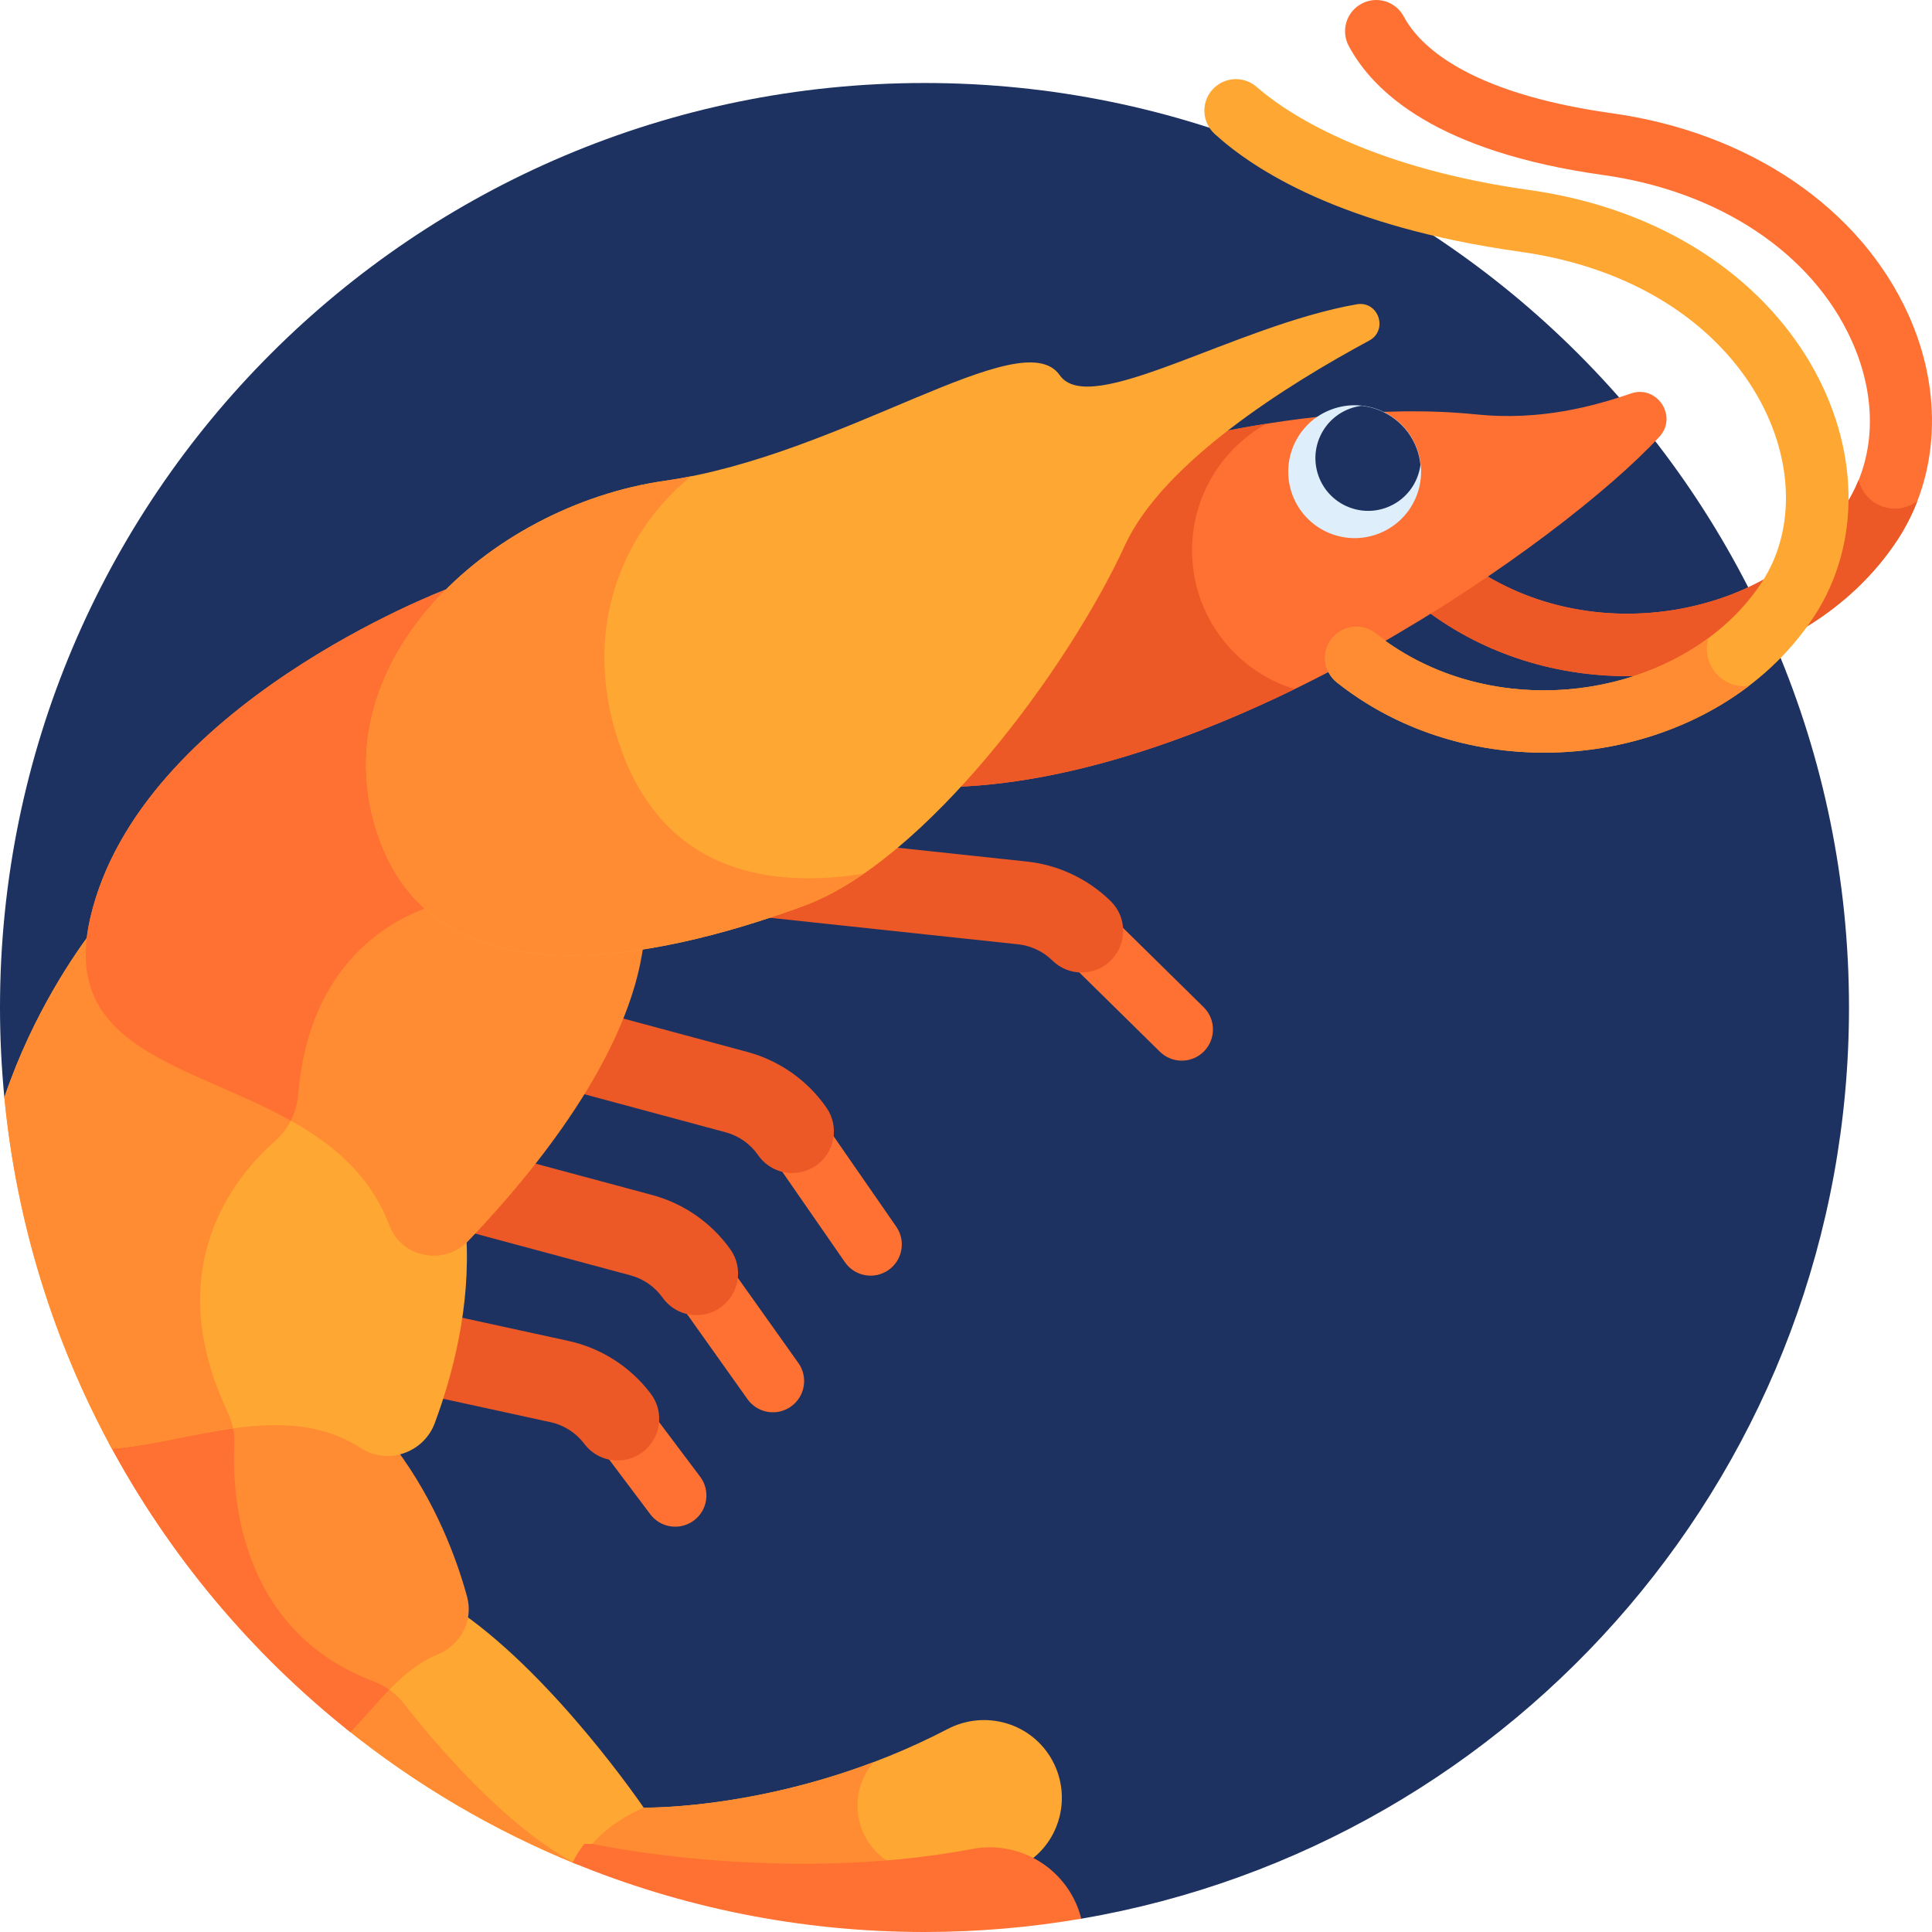 <?xml version="1.0" encoding="iso-8859-1"?>
<!-- Generator: Adobe Illustrator 21.0.0, SVG Export Plug-In . SVG Version: 6.00 Build 0)  -->
<svg version="1.1" id="Capa_1" xmlns="http://www.w3.org/2000/svg" xmlns:xlink="http://www.w3.org/1999/xlink" x="0px" y="0px"
	 viewBox="0 0 512 512" style="enable-background:new 0 0 512 512;" xml:space="preserve">
<g>
	<path style="fill:#1D3260;" d="M245.002,21.996C109.691,21.996,0,131.687,0,266.998c0,8.04,0.399,15.987,1.156,23.83
		c0.013,0.038,80.709,226.431,285.391,217.647l0,0c115.521-19.735,203.456-120.33,203.456-241.477
		C490.004,131.687,380.313,21.996,245.002,21.996z"/>
	<g>
		<path style="fill:#FF7133;" d="M431.201,179.182c-20.087,0-39.47-6.488-54.794-18.622c-3.581-2.837-4.185-8.038-1.349-11.619
			c2.836-3.582,8.038-4.184,11.619-1.349c15.475,12.257,36.191,17.373,56.84,14.062c19.398-3.119,35.968-13.179,45.46-27.599
			c8.111-12.321,8.73-28.303,1.699-43.847c-10.466-23.137-35.065-39.517-65.803-43.819c-43.985-6.156-60.958-22.014-67.452-34.234
			c-2.144-4.034-0.611-9.041,3.423-11.185c4.033-2.144,9.041-0.612,11.185,3.423c3.837,7.221,16.104,20.152,55.137,25.614
			c36.388,5.092,65.765,25.049,78.582,53.384c9.279,20.512,8.175,42.853-2.953,59.759c-12.036,18.284-32.685,30.982-56.652,34.835
			C441.155,178.786,436.155,179.181,431.201,179.182z"/>
	</g>
	<g>
		<path style="fill:#ED5926;" d="M502.165,134.777c-4.657,0-8.553-3.214-9.619-7.542c-0.962,2.37-2.143,4.653-3.568,6.819
			c-9.492,14.421-26.062,24.48-45.46,27.599c-20.649,3.311-41.365-1.805-56.84-14.062c-3.58-2.835-8.783-2.232-11.619,1.35
			c-2.836,3.581-2.232,8.782,1.349,11.619c15.323,12.135,34.707,18.623,54.794,18.623c4.953-0.001,9.954-0.395,14.941-1.198
			c23.967-3.853,44.616-16.55,56.652-34.835c2.154-3.271,3.927-6.749,5.327-10.375C506.462,134.026,504.403,134.777,502.165,134.777
			z"/>
	</g>
	<path style="fill:#FF7133;" d="M296.944,143.892c4.746-10.317,14.569-20.345,25.88-29.279c16.133-3.278,43.19-7.393,68.395-4.788
		c16.833,1.74,31.01-2.12,41.004-5.555c6.915-2.377,12.491,6.112,7.53,11.485c-25.419,27.535-113.925,90.286-186.86,92.78
		C271.431,188.55,287.995,163.346,296.944,143.892z"/>
	<g>
		<path style="fill:#ED5926;" d="M315.914,145.856c0-14.422,7.948-26.981,19.698-33.557c-4.74,0.754-9.059,1.556-12.789,2.313
			c-11.311,8.934-21.134,18.962-25.88,29.279c-8.949,19.454-25.513,44.658-44.051,64.643c29.252-1,61.007-11.697,90.194-25.924
			C327.356,177.796,315.914,163.164,315.914,145.856z"/>
	</g>
	
		<ellipse transform="matrix(0.938 -0.347 0.347 0.938 -21.082 132.284)" style="fill:#DEEEFA;" cx="358.954" cy="125.027" rx="17.601" ry="17.601"/>
	<path style="fill:#FFA733;" d="M405.054,50.316c-39.608-5.543-62.197-18.679-71.954-27.231c-2.913-2.553-7.17-2.842-10.338-0.613
		l-0.07,0.049c-4.368,3.072-4.729,9.377-0.786,12.978c10.244,9.356,33.475,24.57,80.855,31.2
		c61.227,8.568,82.588,59.587,64.104,87.665c-20.057,30.47-70.047,39.083-102.3,13.537c-3.58-2.834-8.783-2.231-11.618,1.349
		c-2.836,3.581-2.232,8.783,1.349,11.619c39.235,31.072,100.566,21.814,126.387-17.41
		C506.273,124.582,477.644,60.473,405.054,50.316z"/>
	<g>
		<path style="fill:#FF8C33;" d="M462.247,181.859c-5.477,0-9.917-4.44-9.917-9.917c0-0.983,0.148-1.931,0.414-2.828
			c-24.054,17.748-61.972,19.544-88.179-1.213c-3.58-2.835-8.783-2.231-11.619,1.35c-2.836,3.581-2.232,8.782,1.349,11.619
			c32.12,25.437,79.043,23.84,109.174,0.907C463.068,181.825,462.662,181.859,462.247,181.859z"/>
	</g>
	<path style="fill:#1D3260;" d="M367.427,134.514c5.054-1.87,8.373-6.354,9.012-11.352c-0.152-1.419-0.459-2.841-0.977-4.241
		c-2.394-6.472-8.193-10.677-14.616-11.378c-1.044,0.131-2.089,0.369-3.118,0.75c-7.241,2.678-10.939,10.719-8.261,17.96
		C352.145,133.493,360.186,137.192,367.427,134.514z"/>
	<g>
		<path style="fill:#FF7133;" d="M307.378,278.708l-26.551-26.124c-3.256-3.203-3.298-8.44-0.095-11.696
			c3.204-3.257,8.441-3.299,11.697-0.095l26.551,26.124c3.256,3.203,3.298,8.44,0.095,11.695
			C315.887,281.854,310.651,281.929,307.378,278.708z"/>
	</g>
	<g>
		<path style="fill:#ED5926;" d="M286.627,257.717c-2.793,0-5.586-1.053-7.734-3.167c-2.446-2.407-5.672-3.933-9.084-4.298
			l-78.375-8.379c-6.056-0.647-10.44-6.081-9.793-12.137c0.647-6.057,6.087-10.449,12.138-9.794l78.375,8.379
			c8.342,0.892,16.229,4.623,22.208,10.508c4.341,4.271,4.398,11.254,0.126,15.595C292.33,256.617,289.479,257.717,286.627,257.717z
			"/>
	</g>
	<g>
		<path style="fill:#FF7133;" d="M223.922,334.501l-20.756-29.953c-2.602-3.754-1.667-8.907,2.087-11.509
			c3.756-2.602,8.907-1.666,11.509,2.088l20.756,29.953c2.602,3.754,1.667,8.907-2.087,11.509
			C231.691,339.179,226.537,338.274,223.922,334.501z"/>
	</g>
	<g>
		<path style="fill:#ED5926;" d="M209.974,310.867c-3.495,0-6.933-1.657-9.074-4.748c-2.052-2.96-5.098-5.108-8.578-6.046
			l-41.208-11.097c-5.881-1.584-9.365-7.635-7.78-13.517c1.584-5.881,7.638-9.363,13.516-7.781l41.209,11.098
			c8.507,2.292,15.954,7.541,20.971,14.781c3.469,5.006,2.222,11.877-2.784,15.345C214.33,310.229,212.14,310.867,209.974,310.867z"
			/>
	</g>
	<g>
		<path style="fill:#FF7133;" d="M198.091,370.79l-20.256-28.502c-2.646-3.723-1.773-8.887,1.95-11.533
			c3.724-2.647,8.887-1.775,11.533,1.95l20.256,28.502c2.646,3.723,1.773,8.887-1.95,11.533
			C205.876,375.403,200.72,374.491,198.091,370.79z"/>
	</g>
	<g>
		<path style="fill:#ED5926;" d="M184.586,348.525c-3.45,0-6.847-1.614-8.999-4.641c-2.05-2.885-5.062-4.98-8.479-5.898
			l-42.886-11.529c-5.882-1.581-9.368-7.631-7.787-13.512c1.581-5.882,7.631-9.366,13.513-7.787l42.885,11.529
			c8.356,2.247,15.719,7.367,20.732,14.421c3.529,4.965,2.364,11.85-2.6,15.378C189.028,347.863,186.796,348.525,184.586,348.525z"
			/>
	</g>
	<g>
		<path style="fill:#FF7133;" d="M172.328,401.287l-15.267-20.306c-2.745-3.651-2.011-8.836,1.641-11.581
			c3.65-2.743,8.836-2.011,11.581,1.641l15.267,20.306c2.745,3.651,2.011,8.836-1.641,11.582
			C180.259,405.672,175.072,404.939,172.328,401.287z"/>
	</g>
	<g>
		<path style="fill:#ED5926;" d="M163.681,387.04c-3.348,0-6.655-1.518-8.822-4.4c-2.199-2.924-5.377-4.964-8.95-5.742
			l-33.436-7.292c-5.951-1.298-9.723-7.173-8.425-13.125c1.298-5.951,7.173-9.716,13.125-8.425l33.436,7.292
			c8.734,1.905,16.504,6.889,21.877,14.035c3.661,4.868,2.682,11.782-2.186,15.442C168.314,386.319,165.987,387.04,163.681,387.04z"
			/>
	</g>
	<path style="fill:#FFA733;" d="M278.974,466.72L278.974,466.72c-5.349-10.043-17.78-13.76-27.869-8.5
		c-41.545,21.661-80.529,20.814-80.529,20.814l-7.188,1.993c-4.681,3.018-7.91,6.41-10.112,9.825h3.684
		c0,0,50.232,10.911,100.676,1.351c5.048-0.957,9.987-0.328,14.345,1.505C280.919,488.038,284.048,476.248,278.974,466.72z"/>
	<g>
		<path style="fill:#FF8C33;" d="M227.247,478.5c0-4.418,1.637-8.447,4.323-11.541c-33.453,12.67-60.994,12.075-60.994,12.075
			l-7.188,1.994c-4.681,3.018-7.91,6.41-10.112,9.825h3.684c0,0,38.266,8.31,81.54,4.068
			C231.92,492.364,227.247,485.985,227.247,478.5z"/>
	</g>
	<path style="fill:#FFA733;" d="M122.5,427.535c-0.422,4.025-3.069,7.7-7.105,9.366c-7.737,3.194-13.247,9.383-18.577,15.368
		c-1.771,1.989-3.501,3.929-5.265,5.714c18.531,14.908,39.273,27.173,61.662,36.226c2.705-5.36,7.844-10.932,17.362-15.174
		C170.576,479.035,147.602,445.184,122.5,427.535z"/>
	<path style="fill:#FF8C33;" d="M107.045,451.467c-1.456-1.868-3.265-3.404-5.298-4.58c-1.697,1.754-3.322,3.577-4.929,5.382
		c-1.771,1.989-3.501,3.929-5.265,5.714c18.531,14.908,39.273,27.173,61.662,36.226C134,484.432,114.568,461.117,107.045,451.467z"
		/>
	<path style="fill:#FF8C33;" d="M104.976,383.952c-2.952,0.592-5.998,0.029-8.544-1.628c-7.24-4.709-15.258-6.273-23.428-6.273
		c-8.605,0-17.378,1.735-25.589,3.359c-6.547,1.295-12.831,2.534-18.628,2.887c15.915,29.783,37.798,55.891,64.06,76.728
		c7.1-7.209,13.349-16.537,23.179-20.595c6.075-2.508,9.486-8.985,7.745-15.323C120.953,412.849,115.446,398.07,104.976,383.952z"/>
	<path style="fill:#FF7133;" d="M98.912,445.531c-35.819-13.565-37.421-49.94-36.831-62.638c0.094-2.014-0.15-4.024-0.713-5.948
		c-4.74,0.653-9.433,1.571-13.953,2.465c-6.547,1.295-12.831,2.534-18.628,2.887c15.915,29.783,37.798,55.892,64.06,76.728
		c3.472-3.525,6.743-7.555,10.326-11.229C101.86,446.869,100.43,446.106,98.912,445.531z"/>
	<path style="fill:#FFA733;" d="M122.91,327.711c-2.639,2.754-6.454,3.94-10.213,3.176c-3.671-0.747-6.647-3.261-7.959-6.724
		c-8.008-21.147-28.121-29.931-45.867-37.681c-20.471-8.94-38.237-16.699-33.783-40.707c-4.786,6.217-16.352,22.645-23.932,45.053
		c3.229,33.449,13.173,64.934,28.485,93.081c20.508-1.542,46.057-13.096,65.889-0.197c7.121,4.632,16.736,1.38,19.692-6.584
		c4.746-12.784,9.561-30.985,8.319-50.081C123.331,327.267,123.116,327.496,122.91,327.711z"/>
	<path style="fill:#FF8C33;" d="M61.765,378.542c-0.281-1.441-0.738-2.848-1.372-4.184c-18.219-38.434,1.85-62.605,12.52-71.986
		c2.156-1.896,3.778-4.271,4.823-6.895c-6.166-3.447-12.659-6.286-18.865-8.996c-20.471-8.939-38.237-16.699-33.783-40.707
		c-4.786,6.216-16.352,22.645-23.932,45.053c3.229,33.449,13.173,64.934,28.485,93.08C39.574,383.161,50.689,380.07,61.765,378.542z
		"/>
	<path style="fill:#FF8C33;" d="M151.51,251.552c-0.071,0-0.139,0-0.211,0c-25.352,0-41.856-9.859-49.048-29.304
		c-6.126-16.562-4.362-33.706,5.103-49.58c3.187-5.346,7.164-10.386,11.75-15.024l-0.88-1.447c0,0-81.014,30.598-94.248,86.841
		c-11.712,49.776,62.092,36.495,79.216,81.711c3.264,8.619,14.538,10.764,20.912,4.107c17.676-18.461,42.917-49.467,46.472-78.965
		C163.774,250.97,157.38,251.539,151.51,251.552z"/>
	<path style="fill:#FF7133;" d="M77.061,296.984c1.088-2.153,1.762-4.519,1.965-6.967c2.898-35.122,24.947-46.446,35.336-49.856
		c-5.348-4.594-9.395-10.569-12.111-17.913c-6.125-16.562-4.362-33.707,5.103-49.58c3.187-5.346,7.164-10.386,11.75-15.024
		l-0.88-1.447c0,0-81.014,30.599-94.248,86.841C15.7,278.205,50.11,281.9,77.061,296.984z"/>
	<path style="fill:#FFA733;" d="M359.537,80.645c5.757-1.011,8.453,6.85,3.307,9.621c-21.496,11.574-54.593,32.224-64.693,54.181
		c-15.366,33.404-53.172,83.791-84.902,95.527c-31.73,11.736-95.382,29.267-112.551-17.152
		c-17.169-46.419,28.63-88.741,75.589-95.422c46.958-6.681,94.561-42.322,104.542-27.979
		C288.837,110.929,326.934,86.369,359.537,80.645z"/>
	<g>
		<path style="fill:#FF8C33;" d="M164.804,199.112c-11.292-30.53-0.739-57.291,18.314-72.881c-2.276,0.451-4.554,0.845-6.831,1.169
			c-46.958,6.681-92.758,49.003-75.589,95.422c17.169,46.419,80.821,28.888,112.551,17.152c5.112-1.891,10.382-4.796,15.691-8.461
			C204.886,235.374,176.875,231.746,164.804,199.112z"/>
	</g>
	<path style="fill:#FF7133;" d="M245.002,512c14.163,0,28.041-1.217,41.546-3.525c-3.117-12.577-15.643-20.992-28.912-18.477
		c-50.444,9.56-100.676-1.351-100.676-1.351h-2.11c-1.291,1.643-2.307,3.306-3.123,4.954C180.48,505.449,211.974,512,245.002,512z"
		/>
</g>
<g>
</g>
<g>
</g>
<g>
</g>
<g>
</g>
<g>
</g>
<g>
</g>
<g>
</g>
<g>
</g>
<g>
</g>
<g>
</g>
<g>
</g>
<g>
</g>
<g>
</g>
<g>
</g>
<g>
</g>
</svg>
